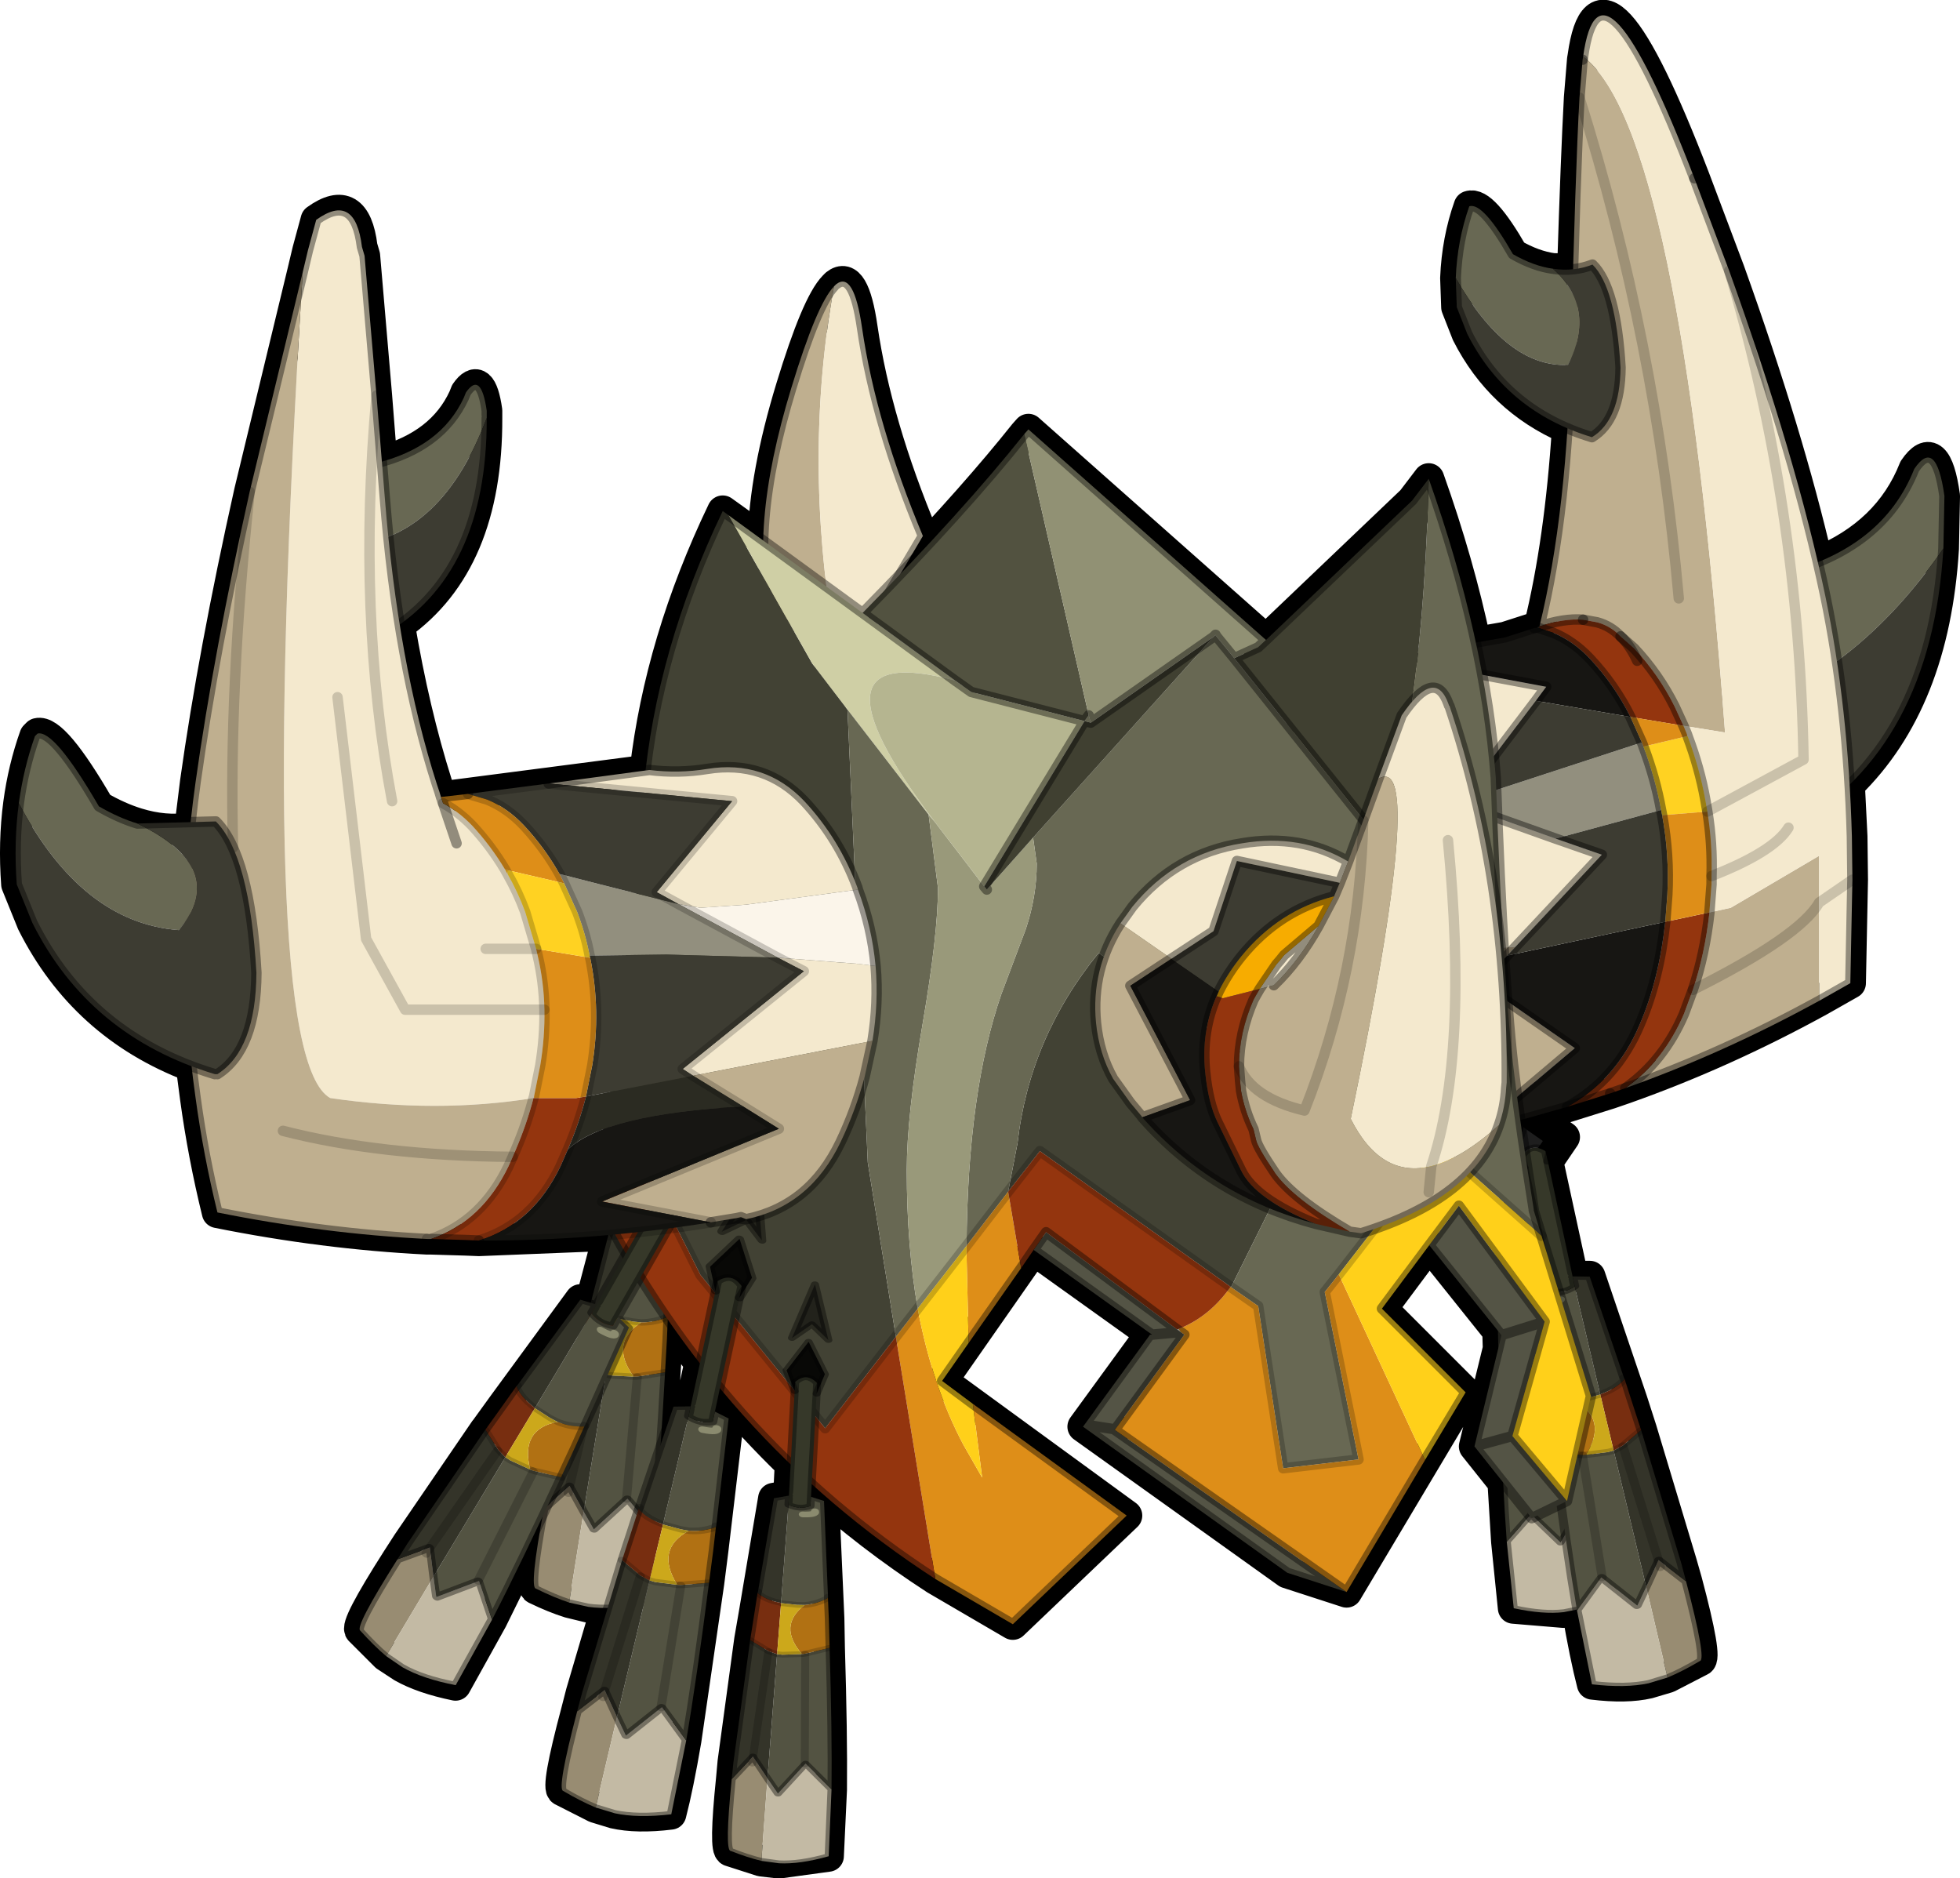 <?xml version="1.0" encoding="UTF-8"?>
<svg version="1.1" viewBox="0 0 188.51 180.63" xmlns="http://www.w3.org/2000/svg" xmlns:cc="http://creativecommons.org/ns#" xmlns:dc="http://purl.org/dc/elements/1.1/" xmlns:rdf="http://www.w3.org/1999/02/22-rdf-syntax-ns#" xmlns:xlink="http://www.w3.org/1999/xlink">
<g transform="translate(-32.638 -16.508)">
<use transform="matrix(-1,0,0,1,221.15,16.5)" width="188.5" height="180.65" xlink:href="#b"/>
</g>
<defs>
<g id="b" transform="translate(94.25,90.45)">
<use transform="translate(-94.25,-90.45)" width="188.5" height="180.65" xlink:href="#f"/>
<use transform="matrix(-.766 -.09 -.064 .546 -44.491 9.522)" width="13.8" height="102.45" xlink:href="#a"/>
<use transform="matrix(-.848 -.183 -.13 .605 -45.35 10.974)" width="13.8" height="102.45" xlink:href="#a"/>
<use transform="matrix(.852 -.119 .085 .607 23.296 2.991)" width="13.8" height="102.45" xlink:href="#a"/>
<use transform="translate(-93.25,-89.45)" width="155.35" height="155.7" xlink:href="#d"/>
<use transform="matrix(.848 -.183 .13 .605 16.2 23.474)" width="13.8" height="102.45" xlink:href="#a"/>
<use transform="matrix(.77 -.042 .03 .549 11.13 33.044)" width="13.8" height="102.45" xlink:href="#a"/>
<use transform="matrix(.749 -.428 .305 .534 19.445 18.309)" width="13.8" height="102.45" xlink:href="#a"/>
<use transform="translate(-62.1,-71.15)" width="155.35" height="100.5" xlink:href="#c"/>
</g>
<g id="f" transform="translate(94.25,90.45)">
<path d="m49.45-52.7 0.2 0.5q2.1 4.55 7.9 6.15l0.5-6.35 1.15-13.45 0.25-0.85q0.65-5.3 4.4-2.6l0.8 2.95 0.5 2.1 5.1 21.1q3.45 15.45 5.2 27.9l0.55 4.45q2.45 0.35 5.05-0.45 1.8-0.55 3.7-1.65 4.3-7.4 5.9-7l0.25 0.25q1.1 3.1 1.55 6.45 0.5 3.75 0.2 7.8l-1.5 3.7q-4.95 9.85-15.3 13.8l-0.4 3.05q-0.75 5.5-2.1 11-10.2 2.05-20.15 2.55h-0.4l-3.35 0.1-1.25 0.05-12.45-0.5 1.7 6.45 1-0.25 7.4 10.1 1.7 2.35 0.05 0.05 7.45 10.9 1 1.55q4.15 6.5 3.55 6.85l-2.45 2.45-1.6 1.05q-1.95 1.1-5.1 1.75l-3.5-6.3-4.9-9.95q1.25 6.9 0.65 7-1.75 0.85-3.2 1.3l-1.85 0.45-1.7 0.1 2.4 8.15 0.45 1.75q2 7.5 1.35 7.65l-3.15 1.6-1.8 0.55q-2.2 0.5-5.45 0.1-0.7-2.7-1.45-7.1l-2.2-15.15-0.4-3.15-1.5-12.65q0.65-0.4 1.35-0.65l-0.5-2.25q-3.25 3.85-6.8 7.3l0.15 3.05h0.05l1.4 0.25 1.85 11 0.45 2.6 1.6 11.75 0.15 1.65q0.7 6.85 0.1 6.9l-2.95 0.95-1.7 0.2-4.75-0.65-0.3-6.4q-0.05-5.4 0.2-13.65l0.05-2.8 0.5-11.3 1.25-0.4-0.1-1.25q-5.5 5-11.9 9.15l-7.45 4.35-10.95-10.45 17.75-12.95-8.8-12.6-11.25 8.05-0.15 0.1h0.2l6.45 8.85-19.65 14.05-5.7 1.85-11.45-19.2 8.05-8.05-4.55-6.1-6.6 8.25-0.05 1.7 2.3 9.4-2.75 3.45-0.35 5.7-0.65 6.4-4.8 0.4-1.3-0.25-0.05 0.05q-0.75 4.4-1.45 7.1-3.25 0.4-5.4-0.1l-1.85-0.55-3.1-1.6q-0.7-0.15 1.3-7.65l0.5-1.75 3.85-12.8 0.9-2.8 4.05-11.95h1.65l2.4-11.05-1.6-2.35 2.85-2-3.1-0.9-4.15-1.3-1.45-0.5q-9.45-3.35-18.65-8.4l-3-1.7-0.2-9.95 0.05-4.15 0.25-5q-8.15-7.95-9.05-22.7l-0.1-5.05q0.8-5.7 2.9-2.6 2.45 6.2 9.3 9 2.8-12.15 8.5-28.05l3.35-8.9q9.05-23.55 10.7-11.7l0.05 0.3 0.3 3.65q0.3 5.55 0.65 16.5l1.9-0.05q1.85-0.25 3.85-1.4 2.9-5.05 4.2-4.6 1.15 3.25 1.3 6.9l-0.1 2.8-1 2.55q-3.2 6.3-9.65 9.1 0.7 10.9 2.7 19.05l0.25 0.1-0.2 0.05h0.45l2.8 0.9 2.85 0.5q1.6-7.6 4.5-15.75l1.6 2.1 14.05 13.4 22.85-20.25 0.4 0.45q4.7 5.9 11.95 13.5l-2.2-3.7q4.5-10.75 5.85-20 0.8-5.55 2.5-4.2l0.2 0.2q1.65 1.7 4.1 9.75 2.55 8.35 2.7 14.65l3.9-2.8q6 12.5 7.45 24.95l19.65 2.55 0.15-0.5 0.25-0.75q2.2-6.95 3.6-15.3-8.45-6-8.4-19.9v-0.7q0.55-3.85 2-1.75m-19.15 94.25 0.4 6.65-1.2-3.4h-1.65l-0.9-4.15 3.05-4.15 0.1 1.9 0.2 3.15m-57.8-70.45 0.75 0.7-0.75-0.7m14.55 75.95-0.05-0.05h0.05v0.05" fill="none" stroke="#000" stroke-linecap="round" stroke-linejoin="round" stroke-width="3"/>
</g>
<g id="a" transform="translate(6.9,16.85)">
<use transform="translate(-6.9,-16.85)" width="13.8" height="102.45" xlink:href="#e"/>
</g>
<g id="e" transform="translate(6.9,16.85)">
<path d="m6.25 70.85v0.05q0.4 12.5-0.35 12.5-2.15 1-3.9 1.45l-0.2-14.45 1.95-3.65v-0.05l2.5 4.15m-2.5-4.1 0.05 1.2-0.05-1.2" fill="#988c72" fill-rule="evenodd"/>
<path d="m2 84.85-2.2 0.25q-2.6 0-6.15-1.7l0.1-11.7 3.4-4.25 0.1 0.15 3.15 5.35 1.4-2.55 0.2 14.45" fill="#c3baa4" fill-rule="evenodd"/>
<path d="m-6.25 71.7q0.3-9.8 1.2-24.7l3 1.25 0.4 0.1 2.45 0.3 0.65-0.05 0.35 21.8-1.4 2.55-3.15-5.35-0.1-0.15-3.4 4.25m1.75-33.4v-0.2l1.15-16.7 1.65-0.6v1.6q1.3 0.8 2.75 0l0.25 17.25-2 0.15-0.95-0.05q-1.55-0.3-2.85-1.45m3.7-14.35q-1.7-0.05-1.5-0.65-0.2 0.6 1.5 0.65m-1.25 24.3-0.7 19.35 0.7-19.35" fill="#535342" fill-rule="evenodd"/>
<path d="m1.05 20.8 1.85 0.6 1.35 16.4 0.05 0.3q-1.05 1.15-2.9 1.5l-0.1 0.05-0.25-17.25v-1.6m3.85 25.6 1.25 21.5 0.1 2.95-2.5-4.15v0.05l-1.95 3.65-0.35-21.8 1.1-0.45 2.35-1.75m-2.35 1.75 1.2 18.6-1.2-18.6" fill="#343429" fill-rule="evenodd"/>
<path d="m-1.7 2.75v-1.85q1.4-1.85 2.75 0v21.5q-1.45 0.8-2.75 0v-19.65" fill="#363829" fill-rule="evenodd"/>
<path d="m4.3 38.1 0.25 3.55 0.35 4.75-2.35 1.75-1.1 0.45-0.15-8.95 0.1-0.05q1.85-0.35 2.9-1.5" fill="#782e10" fill-rule="evenodd"/>
<path d="m-5.05 47 0.3-5.1 0.25-3.6q1.3 1.15 2.85 1.45 3.25 3.9 0 8.6l-0.4-0.1-3-1.25" fill="#b17113" fill-rule="evenodd"/>
<path d="m-1.65 48.35q3.25-4.7 0-8.6l0.95 0.05 2-0.15 0.15 8.95-0.65 0.05-2.45-0.3" fill="#cca81b" fill-rule="evenodd"/>
<path d="m-2.8-6.75 2.05-9.6 2.5 9.6-2.4-2.6-2.15 2.6" fill-opacity=".482" fill-rule="evenodd"/>
<path d="m-1.7 2.75-0.9-3.5 2.25-5.5 2.55 5.2-1.15 3.55v-1.6q-1.35-1.85-2.75 0v1.85" fill-opacity=".882" fill-rule="evenodd"/>
<path d="m1.05 2.5 1.15-3.55-2.55-5.2-2.25 5.5 0.9 3.5m-1.1-9.5 2.15-2.6 2.4 2.6-2.5-9.6-2.05 9.6" fill="none" stroke="#000" stroke-linecap="round" stroke-linejoin="round" stroke-opacity=".4"/>
<path d="m-1.7 2.75v-1.85q1.4-1.85 2.75 0v19.35m0 0.55 1.85 0.6 1.35 16.4m0.05 0.3 0.25 3.55 0.35 4.75 1.25 21.5 0.1 2.95v0.05q0.4 12.5-0.35 12.5-2.15 1-3.9 1.45l-2.2 0.25q-2.6 0-6.15-1.7l0.1-11.7q0.3-9.8 1.2-24.7l0.3-5.1 0.25-3.6m0-0.2 1.15-16.7 1.65-0.6v-18.05m2.75 19.65q-1.45 0.8-2.75 0v-1.6m-4.55 50.9 3.4-4.25 0.1 0.15 3.15 5.35 1.4-2.55m-0.75-49.2v1.2m2.7 44.35v-0.05l2.5 4.15m-2.5-4.1-1.95 3.65" fill="none" stroke="#000" stroke-linecap="round" stroke-linejoin="round" stroke-opacity=".4"/>
<path d="m-2.3 23.3q-0.2 0.6 1.5 0.65" fill="none" stroke="#949476" stroke-linecap="round" stroke-linejoin="round" stroke-opacity=".863"/>
<path d="m4.25 37.8 0.05 0.3m-8.8 0.2v-0.2m-0.55 8.9 3 1.25 0.4 0.1 2.45 0.3 0.65-0.05 1.1-0.45 2.35-1.75m-6.55-6.65q-1.55-0.3-2.85-1.45m5.8 1.35-2 0.15-0.95-0.05m2.95-0.1 0.1-0.05q1.85-0.35 2.9-1.5" fill="none" stroke="#000" stroke-linecap="round" stroke-linejoin="round" stroke-opacity=".18"/>
<path d="m-2.75 67.6 0.7-19.35m5.85 19.7-0.05-1.2-1.2-18.6" fill="none" stroke="#000" stroke-linecap="round" stroke-linejoin="round" stroke-opacity=".2"/>
</g>
<g id="d" transform="translate(93.25,89.45)">
<path d="m47.45-50.25v-0.7q0.55-3.85 2-1.75l0.2 0.5q2.2 4.75 8.45 6.3l0.4-0.15 2.7 7.1-0.9 0.95q-8.6-0.9-12.85-12.25m-140.1 12.55-0.1-5.05q0.8-5.7 2.9-2.6 3.05 7.7 12.8 10.1l0.6-0.2 4.6 12.05-0.75 1.5q-11.6-3.55-20.05-15.8" fill="#686853" fill-rule="evenodd"/>
<path d="m47.45-50.25q4.25 11.35 12.85 12.25l0.9-0.95 0.4 1.05-4 8.5h-0.25q-9.95-5.75-9.9-20.85m-140.1 12.55q8.45 12.25 20.05 15.8l-5.15 11.05h-0.4q-13.35-7.7-14.5-26.85" fill="#3d3c32" fill-rule="evenodd"/>
<path d="m61.2-38.95-2.7-7.1m-0.4 0.15q-6.25-1.55-8.45-6.3l-0.2-0.5q-1.45-2.1-2 1.75v0.4m10.15 21.15 4-8.5-0.4-1.05m-13.75-11.3q-0.05 15.1 9.9 20.85m-134.4-5.85q-9.75-2.4-12.8-10.1-2.1-3.1-2.9 2.6l0.1 5.05q1.15 19.15 14.5 26.85m5.55-11.05 0.75-1.5-4.6-12.05-0.2-0.55m-1.1 25.15 5.15-11.05" fill="none" stroke="#000" stroke-linecap="round" stroke-linejoin="round" stroke-opacity=".4"/>
<path d="m14.05-62.9q1.65 1.7 4.1 9.75 4.3 14.05 1.8 22.35l-5.9 1.75q2.95-17.45 0-33.85m-72.05-22.1 0.05 0.3 0.3 3.65q0.4 7.2 0.8 23.6 0.35 16.2 3.05 27.25-2.35-0.8-4.2-0.65l-1.35 0.25q-1.3 0.35-2.25 1.35l-1.3 1.15q-2.35 2.5-3.9 5.6l-0.85 1.85-4 0.65q4.35-58.05 13.65-65m29.2 87.1-3.1 9.25-8.5 8.25-8.15-2.05-0.65-0.45-8-6.75 9-6.25-2.5-2.65-0.8-0.85 22.7 1.5m-51.9-5.75v-4.5l8.5 5 2.05 0.45q0.45 4.05 1.6 7.45-10.3-5.15-12.15-8.4 1.85 3.25 12.15 8.4l0.85 2.3q1.95 4.55 5.65 7.15-9.45-3.35-18.65-8.4v-9.45m13.5-29.25q2.2-24.8 9.55-48.15-7.35 23.35-9.55 48.15m20.5 49.75-2.5 0.25 2.5-0.25" fill="#bfaf8f" fill-rule="evenodd"/>
<path d="m14.05-29.05-2.3 0.7-6.25-10.55q4.5-10.75 5.85-20 0.8-5.55 2.5-4.2l0.2 0.2q2.95 16.4 0 33.85m-94.75 34.85-3-1.7-0.2-9.95 0.05-4.15q0.35-12.5 2.55-23.1 2.75-13.2 9.25-31.3l3.35-8.9q9.05-23.55 10.7-11.7-9.3 6.95-13.65 65l4-0.65-0.25 0.6-0.1 0.25v0.15h-0.05q-1.15 3.05-1.7 6.1l-0.2 1.15q-0.5 3.1-0.4 6.2v0.8l0.2 2.6v0.1l-2.05-0.45-8.5-5v4.5l-3.2-2.2 3.2 2.2v9.45m41.2-33 5.85 1.05 9.5 14.25-4.65 14-22.7-1.5-8.3-8.85 4.45-1.55 9.4-3.35-0.1-0.15-7.4-9.75-1-1.35 14.95-2.8m-28.55 7.55 0.05-0.15-0.05 0.15m-9.7 8.8q1.4 2.3 7.4 4.65-6-2.35-7.4-4.65m5.7-53.55q-6.75 22.6-7.15 47l9.25 5-9.25-5q0.4-24.4 7.15-47" fill="#f4e9ce" fill-rule="evenodd"/>
<path d="m-61.6-29.25q0.95-1 2.25-1.35l1.35-0.25q1.85-0.15 4.2 0.65l0.05 0.15-1.35 0.45q-1.95 0.8-3.55 2.5-2.35 2.5-3.9 5.6l-5.1 0.85 0.85-1.85q1.55-3.1 3.9-5.6l1.3-1.15q-0.95 0.9-1.6 2.35 0.65-1.45 1.6-2.35m-8.55 26.55 4.25 0.9q0.6 5.55 2.45 9.85 2.25 5.35 7 7.95l-4.15-1.3-1.45-0.5q-3.7-2.6-5.65-7.15l-0.85-2.3q-1.15-3.4-1.6-7.45" fill="#94350e" fill-rule="evenodd"/>
<path d="m-53.8-30.2 0.25 0.1-0.2 0.05-0.05-0.15" fill="#545445" fill-rule="evenodd"/>
<path d="m-53.3-30.05 2.8 0.9 11 1.95-14.95 2.8 1 1.35-9.1 1.55q1.55-3.1 3.9-5.6 1.6-1.7 3.55-2.5l1.35-0.45h0.45m-12.6 28.25 15.2 3.25 2.5 2.65-9 6.25 8 6.75-0.85 0.05-0.6 0.05-1.1 0.1-0.65-0.15-4.05-1.15q-4.75-2.6-7-7.95-1.85-4.3-2.45-9.85" fill="#171613" fill-rule="evenodd"/>
<path d="m-63.8-18.65 0.05-0.15 0.1-0.25 17.6 5.75 0.1 0.15-9.4 3.35-10.15-2.75q0.55-3.05 1.7-6.1" fill="#928f7e" fill-rule="evenodd"/>
<path d="m-65.5-12.55 10.15 2.75-4.45 1.55 8.3 8.85 0.8 0.85-15.2-3.25-0.2-2.6q-0.2-3.85 0.5-7.65l0.1-0.5m19.45-0.75-17.6-5.75 1.1-2.45 9.1-1.55 7.4 9.75" fill="#3d3c32" fill-rule="evenodd"/>
<path d="m-63.8-18.65q-1.15 3.05-1.7 6.1l-0.1 0.5-4.35-0.35 0.2-1.15q0.55-3.05 1.7-6.1h0.05l4.2 1" fill="#ffd222" fill-rule="evenodd"/>
<path d="m-63.65-19.05-0.1 0.25-0.05 0.15-4.2-1v-0.15l0.1-0.25 0.25-0.6 5.1-0.85-1.1 2.45m-6.5 16.35v-0.1l-0.2-2.6v-0.8q-0.1-3.1 0.4-6.2l4.35 0.35q-0.7 3.8-0.5 7.65l0.2 2.6-4.25-0.9" fill="#de8e18" fill-rule="evenodd"/>
<path d="m14.05-29.05-2.3 0.7-6.25-10.55q4.5-10.75 5.85-20 0.8-5.55 2.5-4.2m0.2 0.2q1.65 1.7 4.1 9.75 4.3 14.05 1.8 22.35l-5.9 1.75m-6 8.15-1.45-3.75-5.75 0.75m18.95-2.5-4.75 0.65-1 1.7-0.85 1.2m-93.9 28.65-3-1.7-0.2-9.95 0.05-4.15q0.35-12.5 2.55-23.1 2.75-13.2 9.25-31.3l3.35-8.9m10.75-11.4 0.3 3.65q0.4 7.2 0.8 23.6 0.35 16.2 3.05 27.25l0.25 0.1m0.25 0.05 2.8 0.9 11 1.95 5.85 1.05 9.5 14.25-4.65 14-3.1 9.25-8.5 8.25-8.15-2.05 2.1 1.55m-15.15-48.35q-0.95 0.9-1.6 2.35m9.4-3.3q-2.35-0.8-4.2-0.65m2.65 21.05 9.4-3.35-0.1-0.15-7.4-9.75-1-1.35 14.95-2.8m-11.2 28.65-0.8-0.85-8.3-8.85 4.45-1.55m-1.1 25.8 4.05 1.15 0.65 0.15 1.1-0.1 0.6-0.05 0.85-0.05-8-6.75 9-6.25-2.5-2.65m-5.75 14.55-4.15-1.3m-1.45-0.5q-9.45-3.35-18.65-8.4m31.5 11.3 2.5-0.25m-1.85 0.7-1.5-0.4m0.85-0.05 0.65 0.45m50.6-53.6-2.7 4.15" fill="none" stroke="#000" stroke-linecap="round" stroke-linejoin="round" stroke-opacity=".4"/>
<path d="m-68.7-73.3q9.05-23.55 10.7-11.7l0.05 0.3m4.4 54.6 0.25 0.05m-4.7-0.8-1.35 0.25q-1.3 0.35-2.25 1.35m-0.95 7.75q1.55-3.1 3.9-5.6 1.6-1.7 3.55-2.5l1.35-0.45 0.2-0.05m-14.1 9.45 0.85-1.85q1.55-3.1 3.9-5.6l1.3-1.15m-2.05 10.2-0.1 0.25-0.05 0.15q-1.15 3.05-1.7 6.1l-0.1 0.5m1.95-7 1.1-2.45m-5.1 0.85-0.25 0.6-0.1 0.25-0.05 0.15m-1.9 7.25 0.2-1.15q0.55-3.05 1.7-6.1m-2.1 16.95v-0.1l-0.2-2.6v-0.8m4.45 4.4-0.2-2.6q-0.2-3.85 0.5-7.65m-4.35-0.35q-0.5 3.1-0.4 6.2m9.75 20.9-1.45-0.5q-3.7-2.6-5.65-7.15l-0.85-2.3q-1.15-3.4-1.6-7.45m4.25 0.9q0.6 5.55 2.45 9.85 2.25 5.35 7 7.95" fill="none" stroke="#000" stroke-linecap="round" stroke-linejoin="round" stroke-opacity=".4"/>
<path d="m-70.35-6.2q-6-2.35-7.4-4.65m7.8-1.55-9.25-5q0.4-24.4 7.15-47m14.4-16.65q-7.35 23.35-9.55 48.15m-13.5 29.25-3.2-2.2m3.2 2.2q1.85 3.25 12.15 8.4" fill="none" stroke="#000" stroke-linecap="round" stroke-linejoin="round" stroke-opacity=".173"/>
<path d="m24.2-40.9 0.55-0.4q6.4 13.35 7.6 26.65 1 17.1 2.4 24.7l2.15 11.8 0.3 2.4-0.4 0.85-4.75-3.2-5.15 10.25-12 14.75-6.8-8.8 2.7-16.75 1.95-43.55 3.4-4.45 8.05-14.25m-48.3 74.2-0.1-0.1-4.45-8.95 1.95-12.5 15.3-10.55q6.65 8.15 7.8 18.3l0.9 4.65-3.05-3.9-18.35 13.05" fill="#424234" fill-rule="evenodd"/>
<path d="m24.2-40.9-8.05 14.25-3.4 4.45-7.8 10.1-0.6 0.7q13.4-17.7-1.95-13.6l8.9-6.5 12.9-9.4" fill="#cfcfa5" fill-rule="evenodd"/>
<path d="m-4.25-48.7q5.85 7.35 15.55 17.2l-8.9 6.5-1.55 1.1-10.9 2.8-0.4-0.55 6.2-27.05" fill="#525240" fill-rule="evenodd"/>
<path d="m12.75-22.2-1.95 43.55-2.7 16.75-2.1-2.7q1.05-6.05 1.05-13.3 0-5.2-1.5-13.95-1.5-8.7-1.5-13.2l0.9-7.05 7.8-10.1m-66.75 50.6 0.75-2.45v-0.1q1.25-7.8 1.85-12.8 1.1-8.75 1.8-28.7 1-13.4 6.45-28.75 0.55 22.4 4.5 35l14.2-17.75 1.8-2.2v-0.05l0.2 0.2-0.2-0.15 0.2 0.15 17.35 19.3-0.35 2.5q0 3.15 1.05 6.3l2.35 6.25q3.25 9.4 3.35 24.2l-4-5.2-0.9-4.65q-1.15-10.15-7.8-18.3l-15.3 10.55-1.95 12.5 4.45 8.95 0.1 0.1-0.05 0.05-2.6 1.8-2.4 15.6-7.25-0.85 3.25-16.1-1.35-1.7-9.65-12.45-9.85 8.75" fill="#686853" fill-rule="evenodd"/>
<path d="m4.35-11.4 0.6-0.7-0.9 7.05q0 4.5 1.5 13.2 1.5 8.75 1.5 13.95 0 7.25-1.05 13.3l-4.7-6.05q-0.1-14.8-3.35-24.2l-2.35-6.25q-1.05-3.15-1.05-6.3l0.35-2.5 4.45 5 0.25-0.3 4.75-6.2" fill="#99997a" fill-rule="evenodd"/>
<path d="m2.4-25q15.35-4.1 1.95 13.6l-4.75 6.2-9.65-15.9 10.9-2.8 1.55-1.1" fill="#b5b590" fill-rule="evenodd"/>
<path d="m-18.95 37.4-0.35 0.25 0.2-0.3 0.15 0.05" fill="#f4e9ce" fill-rule="evenodd"/>
<path d="m-43.15-44.4 1.6 2.1 14.05 13.4 0.75 0.7 2.3 1.05-14.2 17.75q-3.95-12.6-4.5-35m33.1 23.3 9.65 15.9-0.25 0.3-4.45-5-17.35-19.3 11.8 8.25 0.6-0.15" fill="#404031" fill-rule="evenodd"/>
<path d="m-27.5-28.9 22.85-20.25 0.4 0.45-6.2 27.05-0.2 0.7-11.8-8.25-0.2-0.2v0.05l-1.8 2.2-2.3-1.05-0.75-0.7" fill="#919174" fill-rule="evenodd"/>
<path d="m-10.65-20.95 0.2-0.7 0.4 0.55-0.6 0.15" fill="#9e9e7e" fill-rule="evenodd"/>
<path d="m-5.15 29.75-11.25 8.05-0.15 0.1h0.2l6.3 8.65 0.15 0.2-19.65 14.05-5.7 1.85 22.3-15.6v-0.05h-0.05l-6.65-9.1 0.7-0.5 12.6-9.35 1.2 1.7m-38.05-0.45-6.95 8.65 2.6 10.7-5.5 6.9-3.4-1.65 5.25-6.25-3.1-11 8.25-11.15 2.85 3.8m26.65 8.6-2.75-0.25 2.75 0.25m6.5 8.65-2.9 0.45 2.9-0.45m-40.1-8.6-4.15-1.3 4.15 1.3m2.6 10.7-3.65-1 3.65 1" fill="#545445" fill-rule="evenodd"/>
<path d="m4.3 61.4-7.45 4.35-10.95-10.45 14.8-10.75-0.9 7.1 1.8-3.15q3-5.65 4.4-13.1l2.1 2.7-3.8 23.3m-3.2-22.7-5.05-7.2 1.25-7.35 4 5.2v0.85l-0.2 8.5m-36.35 23.95-7.55-12.7 8.3-17.85 1.35 1.7-3.25 16.1 7.25 0.85 2.4-15.6 2.6-1.8 0.05-0.05q2.05 2.9 5 4.05l-0.2 0.3-0.35 0.25 6.65 9.1 0.05 0.05-22.3 15.6" fill="#de8e18" fill-rule="evenodd"/>
<path d="m0.7 44.55 2.95-2.2-2.55-3.65 0.2-8.5v-0.85l4.7 6.05q-1.4 7.45-4.4 13.1l-1.8 3.15 0.9-7.1m-43.5 5.4-3.9-6.5 8.05-8.05-4.55-6.1-2.85-3.8-8.25 11.15 3.1 11-5.25 6.25-2.3-10.1 4.75-15.4 9.85-8.75 9.65 12.45-8.3 17.85" fill="#ffd01a" fill-rule="evenodd"/>
<path d="m8.1 38.1 6.8 8.8 12-14.75 5.15-10.25 4.75 3.2q-11.65 22.8-32.5 36.3l3.8-23.3m-12.05-6.6-1.2-1.75-1.2-1.7-12.6 9.35-0.15-0.05q-2.95-1.15-5-4.05l18.35-13.05 3.05 3.9-1.25 7.35" fill="#94350e" fill-rule="evenodd"/>
<path d="m36.8 25.1 0.4-0.85-0.3-2.4-2.15-11.8q-1.4-7.6-2.4-24.7-1.2-13.3-7.6-26.65l-0.55 0.4 0.4-0.75 0.15 0.35m12.05 66.4q-11.65 22.8-32.5 36.3l-7.45 4.35-10.95-10.45 14.8-10.75 2.95-2.2-2.55-3.65-5.05-7.2-1.2-1.75-11.25 8.05-0.15 0.1h0.2l6.3 8.65 0.15 0.2-19.65 14.05-5.7 1.85-7.55-12.7-3.9-6.5 8.05-8.05-4.55-6.1-6.95 8.65 2.6 10.7-5.5 6.9-3.4-1.65-2.3-10.1 4.75-15.4 0.75-2.45v-0.1q1.25-7.8 1.85-12.8 1.1-8.75 1.8-28.7 1-13.4 6.45-28.75l1.6 2.1 14.05 13.4 22.85-20.25 0.4 0.45q5.85 7.35 15.55 17.2l12.9-9.4m-12.9 9.4-8.9 6.5-1.55 1.1-10.9 2.8 9.65 15.9m-26.35-23-0.75-0.7 0.75 0.7 2.3 1.05 1.8-2.2v-0.05l0.2 0.2 11.8 8.25 0.2-0.7m-12-7.55-0.2-0.15m12 8.4 0.6-0.15-0.4-0.55m9.8 16.75 0.25-0.3m-24.05-21.95-14.2 17.75m19.7 46.8 12.6-9.35 1.2 1.7m-14.15 7.9 0.35-0.25m-0.35 0.25 2.75 0.25m3.55 9.1-6.65-9.1 0.35-0.25m6.35 9.4-22.3 15.6m22.25-15.65h0.05l2.9-0.45m-2.9 0.5-0.05-0.05m-30.2-17.7-2.85-3.8-8.25 11.15 4.15 1.3m-4.15-1.3 3.1 11 3.65 1m-3.65-1-5.25 6.25" fill="none" stroke="#000" stroke-linecap="round" stroke-linejoin="round" stroke-opacity=".4"/>
<path d="m8.1 38.1 6.8 8.8 12-14.75 5.15-10.25 4.75 3.2m-30.8 10.3 2.1 2.7m-2.1-2.7-4.7-6.05-4-5.2m-21.4 9.15 18.35-13.05 3.05 3.9m-21.4 9.15-0.05 0.05-2.6 1.8-2.4 15.6-7.25-0.85 3.25-16.1-1.35-1.7m-19.5-3.7 9.85-8.75 9.65 12.45" fill="none" stroke="#000" stroke-linecap="round" stroke-linejoin="round" stroke-opacity=".2"/>
</g>
<g id="c" transform="translate(62.1,71.15)">
<path d="m58.05-52.4 1.15-13.45 0.25-0.85q0.65-5.3 4.4-2.6l0.8 2.95 0.5 2.1q4.65 75.35-2.65 79.4-10.25 1.5-19.55 0l-0.05-0.15 0.05 0.15h-0.05v-0.15l-0.6-3q-0.45-2.7-0.4-5.35t0.65-5.2l0.15-0.65 1.05-3.55q0.7-1.9 1.7-3.65l0.25-0.45q1.35-2.25 3.15-4.2 1.3-1.35 2.8-2.15l0.2-0.6 0.15-0.5 0.25-0.75q3.75-11.7 5-27.5l0.8-9.85q1.9 21.05-1.5 39 3.4-17.95 1.5-39m-46.3 47.5 0.05-0.2q1.75-4.7 5.1-8.3 3.8-4 9.35-3.1 2.75 0.45 5.55 0.1l9.7 1.3-17.65 1.7 7.25 8.75-2.1 1.15-2.1 0.35-4.4-0.3-10.75-1.45m38.6-4.45 1.3-3.85-1.3 3.85m11.45-14.05-2.75 23.25-3.75 6.8h-13.4 13.4l3.75-6.8 2.75-23.25m-14.25 24.2h-4.85 4.85m-19.95 12.2-17.25-3.35q-0.6-3.65-0.3-7.2l1.6-0.2 7.8-0.6-2.5 1.3 11.65 9.4-1 0.65" fill="#f4e9ce" fill-rule="evenodd"/>
<path d="m11.75-4.9 10.75 1.45 4.4 0.3 2.1-0.35-9.55 5.15-7.8 0.6-1.6 0.2q0.35-3.75 1.7-7.35" fill="#fbf5ea" fill-rule="evenodd"/>
<path d="m29-3.5 7.55-1.9 3.9-1-0.45 0.9-1.25 2.75q-0.8 2.1-1.2 4.2l-7.4-0.1-10.7 0.3 9.55-5.15" fill="#928f7e" fill-rule="evenodd"/>
<path d="m37.55 1.65h-0.05l0.05-0.2v0.2" fill="#d35723" fill-rule="evenodd"/>
<path d="m45.45-6.4-0.05-0.35 0.3-0.1-0.25 0.45" fill="#f7ac00" fill-rule="evenodd"/>
<path d="m29-3.5 2.1-1.15-7.25-8.75 17.65-1.7 7.75 1-1.85 0.55q-1.95 0.8-3.55 2.5-2 2.15-3.4 4.65l-3.9 1-7.55 1.9m-9.55 5.15 10.7-0.3 7.4 0.1-0.05 0.2q-1.05 5.1-0.2 10.35l0.6 3-10.3-2 1-0.65-11.65-9.4 2.5-1.3" fill="#3d3c32" fill-rule="evenodd"/>
<path d="m71.85-8.95q0.4-15.5-1.6-34.2 2 18.7 1.6 34.2m-6.7-55.3 5.1 21.1q3.45 15.45 5.2 27.9 2.15 15.2 0 30.4-0.75 5.5-2.1 11-10.2 2.05-20.15 2.55h-0.4q-4.9-1.7-7.45-7l-0.4-0.9-0.3-0.7q-1.05-2.45-1.7-4.95 9.3 1.5 19.55 0 7.3-4.05 2.65-79.4m1.9 82.55q-9.3 2.4-22.1 2.5 12.8-0.1 22.1-2.5m-39.45-5.3-4.8 2.95-3.45 2.15 17 7-10.45 2-2.45-0.4-0.45-0.1-0.5 0.2q-6.15-1.25-9.1-7.45-1.45-3.05-2.3-6.25l-0.75-3.45 17.25 3.35" fill="#bfaf8f" fill-rule="evenodd"/>
<path d="m42.95 15.15q0.65 2.5 1.7 4.95l0.3 0.7 0.4 0.9q2.55 5.3 7.45 7l-3.35 0.1-1.25 0.05q-5.2-1.6-7.85-7.15l-0.7-1.6q-1.1-2.55-1.75-5.1l0.95 0.15h4.1" fill="#94350e" fill-rule="evenodd"/>
<path d="m22.8 15.95 4.8-2.95 10.3 2q0.65 2.55 1.75 5.1-3.55-3.4-16.85-4.15" fill="#2b2b22" fill-rule="evenodd"/>
<path d="m22.8 15.95q13.3 0.75 16.85 4.15l0.7 1.6q2.65 5.55 7.85 7.15-11.05 0.05-22.3-1.75l10.45-2-17-7 3.45-2.15" fill="#171613" fill-rule="evenodd"/>
<path d="m40-5.5 0.45-0.9q1.4-2.5 3.4-4.65 1.6-1.7 3.55-2.5l1.85-0.55 2.6 0.3-0.2 0.6q-1.5 0.8-2.8 2.15-1.8 1.95-3.15 4.2l-0.3 0.1-5.4 1.25m2.7 6.3-0.15 0.65q-0.6 2.55-0.65 5.2t0.4 5.35l0.6 3v0.15h-4.05l-0.95-0.15-0.6-3q-0.85-5.25 0.2-10.35h0.05l5.15-0.85" fill="#de8e18" fill-rule="evenodd"/>
<path d="m37.55 1.45q0.4-2.1 1.2-4.2l1.25-2.75 5.4-1.25 0.05 0.35q-1 1.75-1.7 3.65l-1.05 3.55-5.15 0.85v-0.2" fill="#ffd222" fill-rule="evenodd"/>
<path d="m65.15-64.25-0.5-2.1-0.8-2.95q-3.75-2.7-4.4 2.6l-0.25 0.85-1.15 13.45m-16.55 37.3-9.7-1.3q-2.8 0.35-5.55-0.1-5.55-0.9-9.35 3.1-3.35 3.6-5.1 8.3l-0.05 0.2m37.5-9.2 2.75-0.2 0.25-0.75q3.75-11.7 5-27.5l0.8-9.85m-8.8 38.3 2.6 0.3 0.15-0.5m-0.15 0.5-0.2 0.6-1.3 3.85m2.85 38.05q9.95-0.5 20.15-2.55 1.35-5.5 2.1-11 2.15-15.2 0-30.4-1.75-12.45-5.2-27.9l-5.1-21.1m-16.95 93.1 1.25-0.05 3.35-0.1m-42.45-19.05 0.75 3.45q0.85 3.2 2.3 6.25 2.95 6.2 9.1 7.45l0.5-0.2 0.45 0.1 2.45 0.4m-15.55-17.45q-0.6-3.65-0.3-7.2 0.35-3.75 1.7-7.35m11.7 31.6-0.95 0.1" fill="none" stroke="#000" stroke-linecap="round" stroke-linejoin="round" stroke-opacity=".4"/>
<path d="m29-3.5 2.1-1.15-7.25-8.75 17.65-1.7 7.75 1m-20.25 10.6-9.55 5.15-2.5 1.3 11.65 9.4-1 0.65-4.8 2.95m14.75-14.5q0.4-2.1 1.2-4.2l1.25-2.75 0.45-0.9q1.4-2.5 3.4-4.65 1.6-1.7 3.55-2.5l1.85-0.55m-6.55 14.9 1.05-3.55q0.7-1.9 1.7-3.65l0.25-0.45q1.35-2.25 3.15-4.2 1.3-1.35 2.8-2.15m-8.7 28.35q0.65 2.5 1.7 4.95l0.3 0.7m-2.05-5.8-0.6-3q-0.45-2.7-0.4-5.35t0.65-5.2l0.15-0.65m-5.2 0.85q-1.05 5.1-0.2 10.35l0.6 3m5 0 0.05 0.15m9.85 13.55q-4.9-1.7-7.45-7l-0.4-0.9m7.85 7.9h0.4m-15.65-27.25-0.05 0.2m2.15 18.45q-1.1-2.55-1.75-5.1m-12 12.1 10.45-2-17-7 3.45-2.15m16.85 4.15 0.7 1.6q2.65 5.55 7.85 7.15-11.05 0.05-22.3-1.75" fill="none" stroke="#000" stroke-linecap="round" stroke-linejoin="round" stroke-opacity=".2"/>
<path d="m58.05-52.4q1.9 21.05-1.5 39m-14.65 20.05h13.4l3.75-6.8 2.75-23.25m8.45-19.75q2 18.7 1.6 34.2m-26.9 29.75q12.8-0.1 22.1-2.5m-24.35-17.5h4.85" fill="none" stroke="#000" stroke-linecap="round" stroke-linejoin="round" stroke-opacity=".173"/>
<path d="m81.05-11.25q1.8-0.55 3.7-1.65 4.3-7.4 5.9-7l0.25 0.25q1.1 3.1 1.55 6.45-6.05 11.5-15.4 12.2-4.85-6 4-10.25" fill="#686853" fill-rule="evenodd"/>
<path d="m92.45-13.2q0.5 3.75 0.2 7.8l-1.5 3.7q-5.45 10.9-17.55 14.55h-0.25q-3.7-2.35-3.75-9.75 0.65-11.3 3.9-14.55l7.55 0.2q-8.85 4.25-4 10.25 9.35-0.7 15.4-12.2m-126.5 8.95-0.55-1.3 9.9-2.1 2.25 6.75 4.05 2.65-4.55 3.15q-0.9-1.8-2.2-3.4-3.6-4.4-8.9-5.75" fill="#3d3c32" fill-rule="evenodd"/>
<path d="m-49.9 17.75q-0.6-1.7-0.7-3.6l-0.05-0.5q-0.15-19.45 5.5-36.2l0.05-0.05 0.05-0.15q1.3-3.6 4.5 1.1l2.25 6.1q-4.75-2.85 2.65 32.7-2.9 5.75-7.75 4.55-2.95-0.75-6.5-3.95m14.5-25.35q4.55-2.7 10.2-1.75 6.4 1 10.55 6.1l1.15 1.6-4.9 3.4-4.05-2.65-2.25-6.75-9.9 2.1-0.8-2.05m-9.6-2.05q-2 20.55 1.6 31.35-3.6-10.8-1.6-31.35m12.45 8.25 3.3 2.8 0.4 0.5 0.35 0.4 1.6 2.35-1.35-0.35q-2.4-2.3-4.3-5.7" fill="#f4e9ce" fill-rule="evenodd"/>
<path d="m-38.3-15.55 1.45 4 1.45 3.95 0.8 2.05 0.55 1.3 1.5 2.85q1.9 3.4 4.3 5.7l1.35 0.35 0.35 0.6 0.25 0.45q1.4 3.2 1.4 6.4l-0.1 1.35-0.1 1q-0.35 1.95-1.2 3.7l-0.25 1.05q-0.15 0.7-1.85 3.2-1.75 2.45-7.15 5.6l-1.1 0.15q-10.85-3.35-13.25-10.4 3.55 3.2 6.5 3.95l0.25 2.5-0.25-2.5q4.85 1.2 7.75-4.55-7.4-35.55-2.65-32.7m24.8 13.9q2.85 4.4 2.35 9.55-0.3 3-1.65 5.4l-1.65 2.3-1.05 1.25-0.1 0.15-4.6-1.65 5.75-11-3.95-2.6 4.9-3.4m-23.35-9.9q0.35 14.45 5.65 27.9 5.05-1.2 6.3-4.25-1.25 3.05-6.3 4.25-5.3-13.45-5.65-27.9" fill="#bfaf8f" fill-rule="evenodd"/>
<path d="m-34.05-4.25q5.3 1.35 8.9 5.75 1.3 1.6 2.2 3.4l0.2 0.45-0.6 0.2-3.55-0.9-1.6-2.35-0.35-0.4-0.4-0.5-3.3-2.8-1.5-2.85" fill="#f7ac00" fill-rule="evenodd"/>
<path d="m-15.6 17q-6.7 7.6-16.7 10.25 5.85-2.35 7.2-5.15l2.25-4.6q0.9-1.85 1.2-4.85 0.4-3.9-1.1-7.3l-0.2-0.45 4.55-3.15 3.95 2.6-5.75 11 4.6 1.65" fill="#171613" fill-rule="evenodd"/>
<path d="m-32.3 27.25-3.25 0.75q5.4-3.15 7.15-5.6 1.7-2.5 1.85-3.2l0.25-1.05q0.85-1.75 1.2-3.7l0.1-1 0.1-1.35q0-3.2-1.4-6.4l-0.25-0.45-0.35-0.6 3.55 0.9 0.6-0.2q1.5 3.4 1.1 7.3-0.3 3-1.2 4.85l-2.25 4.6q-1.35 2.8-7.2 5.15" fill="#94350e" fill-rule="evenodd"/>
<path d="m81.05-11.25q1.8-0.55 3.7-1.65 4.3-7.4 5.9-7m0.25 0.25q1.1 3.1 1.55 6.45 0.5 3.75 0.2 7.8l-1.5 3.7q-5.45 10.9-17.55 14.55m-0.25 0q-3.7-2.35-3.75-9.75 0.65-11.3 3.9-14.55l7.55 0.2m-130.95 29q-0.6-1.7-0.7-3.6l-0.05-0.5q-0.15-19.45 5.5-36.2l0.05-0.05 0.05-0.15q1.3-3.6 4.5 1.1l2.25 6.1 1.45 4 1.45 3.95q4.55-2.7 10.2-1.75 6.4 1 10.55 6.1l1.15 1.6q2.85 4.4 2.35 9.55-0.3 3-1.65 5.4l-1.65 2.3-1.05 1.25-0.1 0.15q-6.7 7.6-16.7 10.25l-3.25 0.75-1.1 0.15q-10.85-3.35-13.25-10.4m15.3-23.3 0.55 1.3q5.3 1.35 8.9 5.75 1.3 1.6 2.2 3.4m4.55-3.15-4.05-2.65-2.25-6.75-9.9 2.1-0.8-2.05m1.35 3.35 1.5 2.85 3.3 2.8 0.4 0.5 0.35 0.4 1.6 2.35 0.35 0.6 0.25 0.45q1.4 3.2 1.4 6.4l-0.1 1.35-0.1 1q-0.35 1.95-1.2 3.7l-0.25 1.05q-0.15 0.7-1.85 3.2-1.75 2.45-7.15 5.6m12.8-22.65-0.2-0.45m4.55-3.15 3.95 2.6-5.75 11 4.6 1.65m-7.15-11.65q1.5 3.4 1.1 7.3-0.3 3-1.2 4.85l-2.25 4.6q-1.35 2.8-7.2 5.15m-0.25-28.65q1.9 3.4 4.3 5.7" fill="none" stroke="#000" stroke-linecap="round" stroke-linejoin="round" stroke-opacity=".4"/>
<path d="m-43.4 21.7q-3.6-10.8-1.6-31.35m20.1 21.75q-1.25 3.05-6.3 4.25-5.3-13.45-5.65-27.9m-6.3 35.75-0.25-2.5" fill="none" stroke="#000" stroke-linecap="round" stroke-linejoin="round" stroke-opacity=".173"/>
<path d="m-55.1-64.6q1.85-0.25 3.85-1.4 2.9-5.05 4.2-4.6 1.15 3.25 1.3 6.9-4.9 8.55-10.7 8.35h-0.1q-2.75-5.5 1.45-9.25" fill="#686853" fill-rule="evenodd"/>
<path d="m-55.1-64.6q-4.2 3.75-1.45 9.25h0.1q5.8 0.2 10.7-8.35l-0.1 2.8-1 2.55q-3.75 7.45-12 9.95-2.7-1.65-2.75-6.7 0.45-7.7 2.7-9.9 1.8 0.7 3.8 0.4" fill="#3d3c32" fill-rule="evenodd"/>
<path d="m-45.75-63.7q-0.15-3.65-1.3-6.9-1.3-0.45-4.2 4.6-2 1.15-3.85 1.4m9.35 0.9-0.1 2.8-1 2.55q-3.75 7.45-12 9.95-2.7-1.65-2.75-6.7 0.45-7.7 2.7-9.9 1.8 0.7 3.8 0.4" fill="none" stroke="#000" stroke-linecap="round" stroke-linejoin="round" stroke-opacity=".4"/>
</g>
</defs>
</svg>
